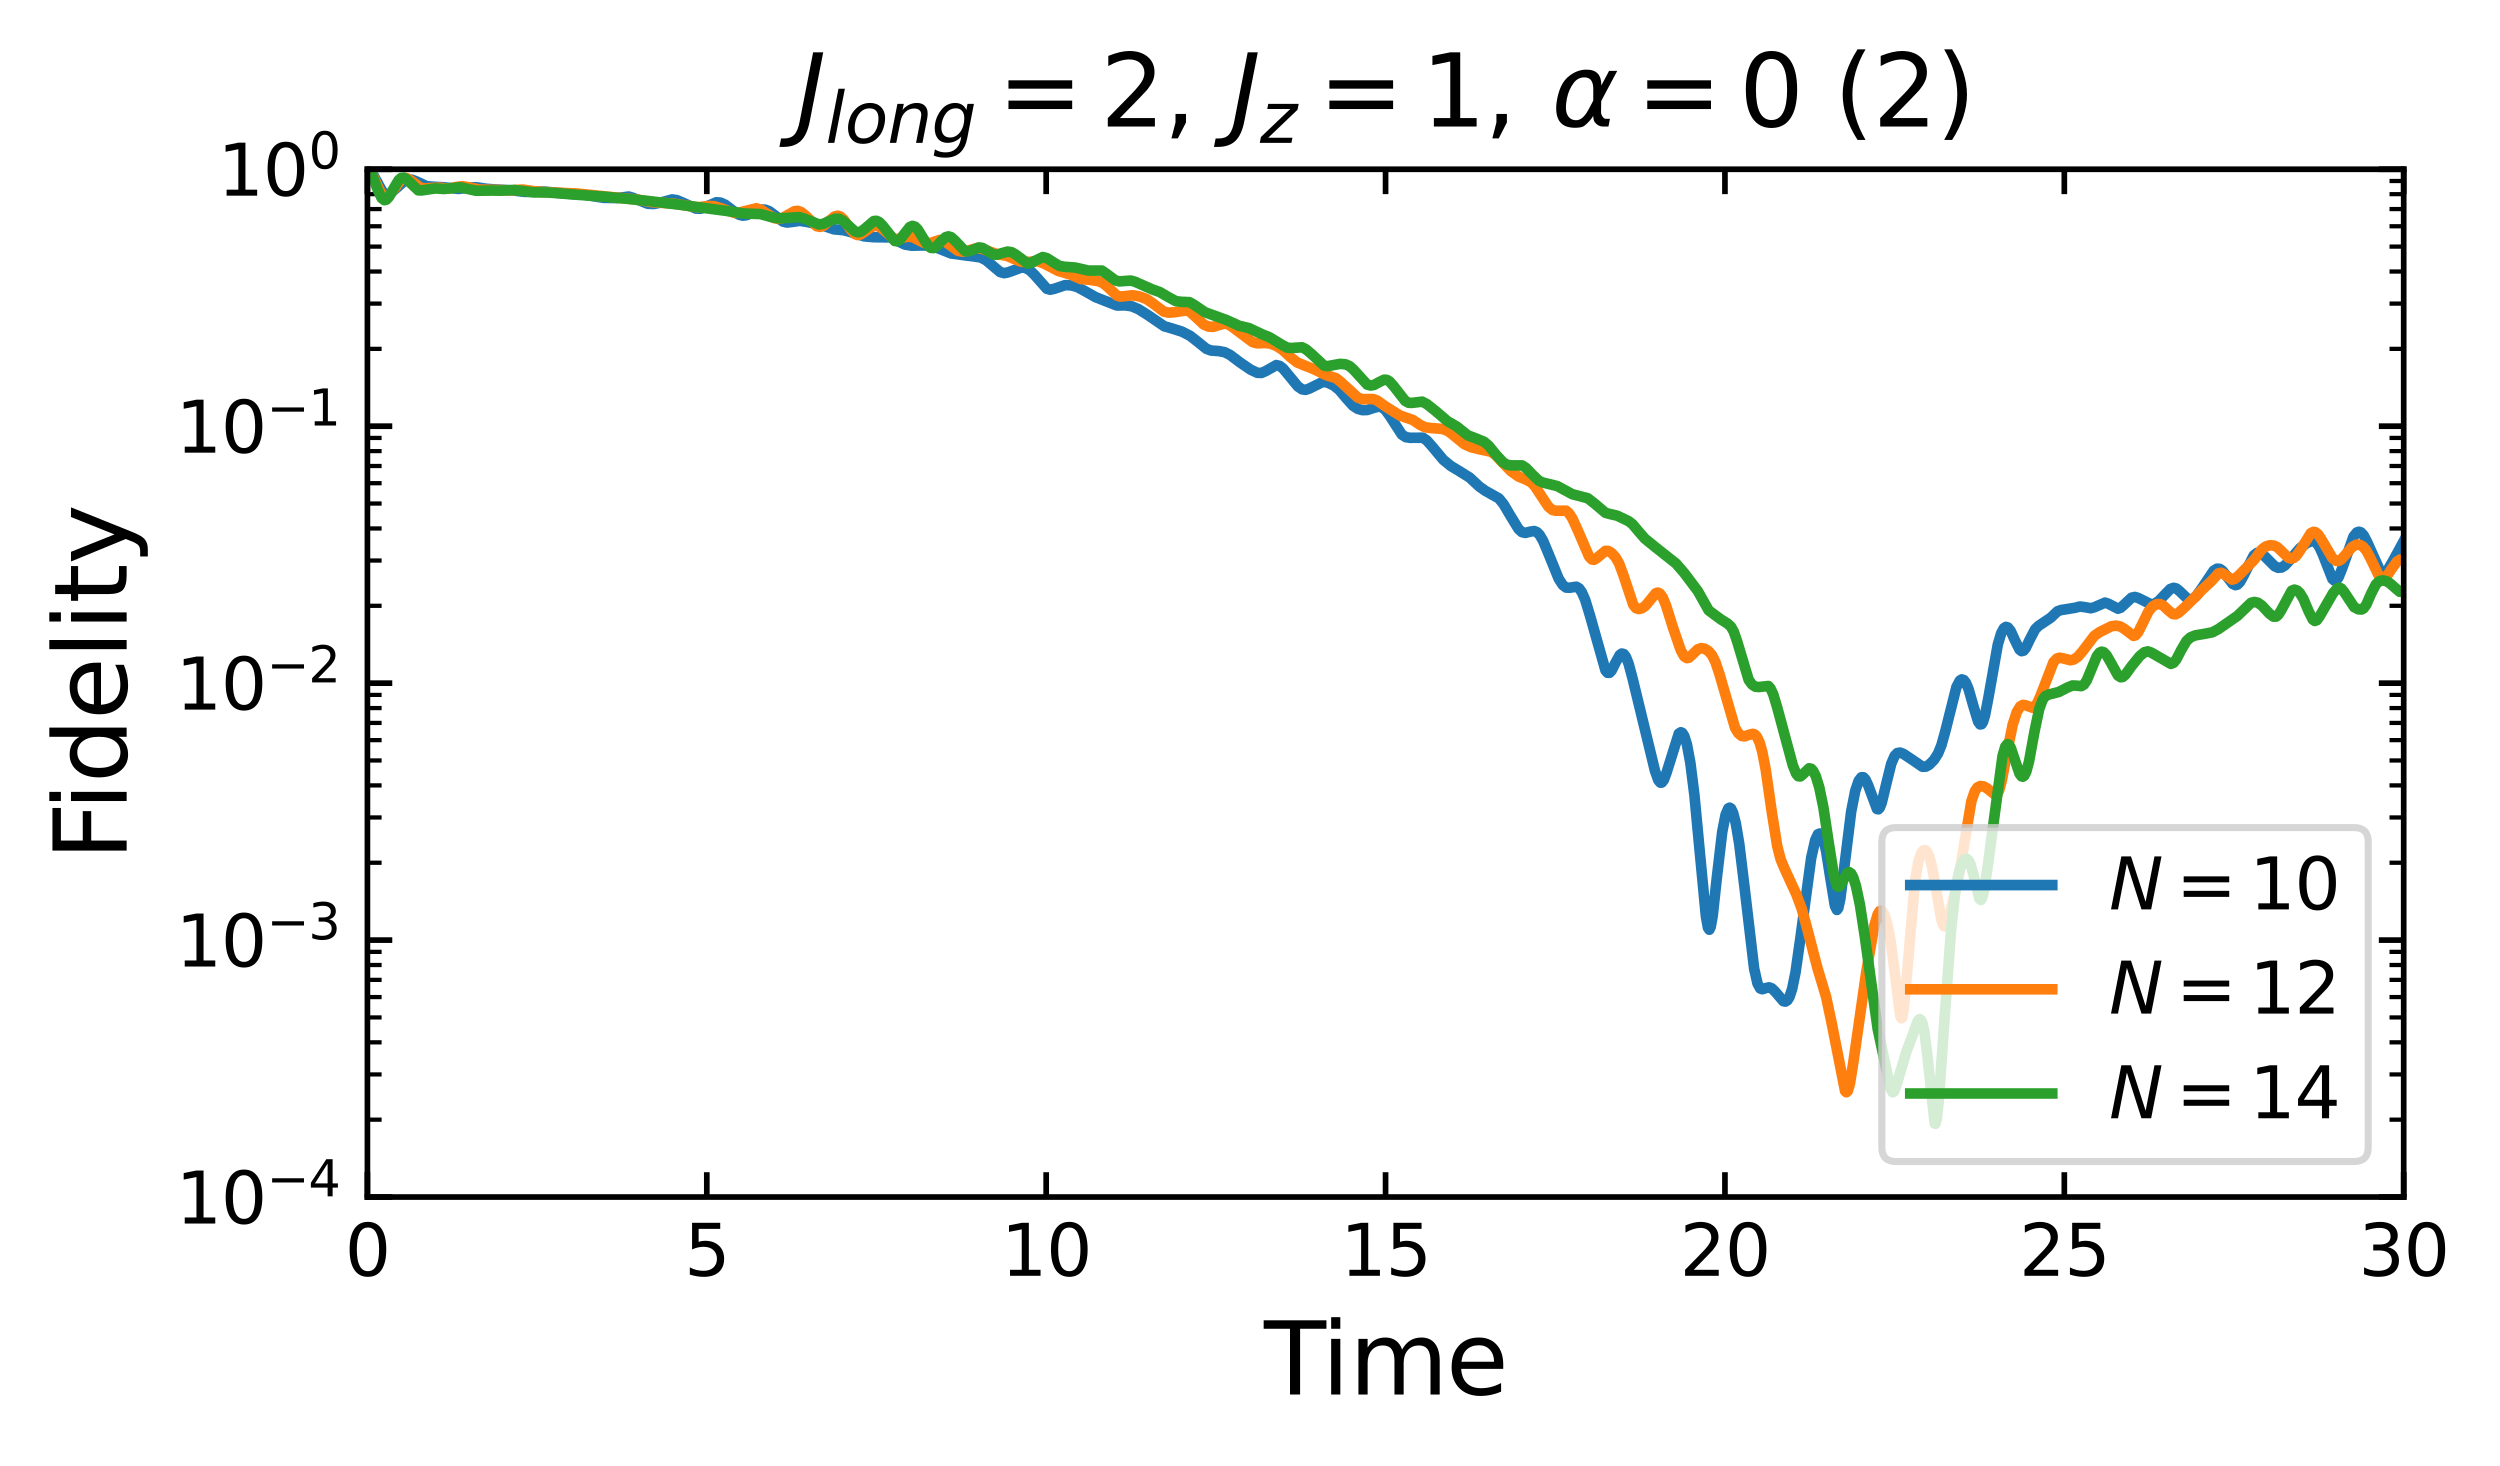 <?xml version="1.0" encoding="utf-8" standalone="no"?>
<!DOCTYPE svg PUBLIC "-//W3C//DTD SVG 1.1//EN"
  "http://www.w3.org/Graphics/SVG/1.1/DTD/svg11.dtd">
<svg xmlns:xlink="http://www.w3.org/1999/xlink" width="352.115pt" height="206.524pt" viewBox="0 0 352.115 206.524" xmlns="http://www.w3.org/2000/svg" version="1.1">
 <defs>
  <style type="text/css">*{stroke-linejoin: round; stroke-linecap: butt}</style>
 </defs>
 <g id="figure_1">
  <g id="patch_1">
   <path d="M 0 206.524 
L 352.115 206.524 
L 352.115 0 
L 0 0 
z
" style="fill: #ffffff"/>
  </g>
  <g id="axes_1">
   <g id="patch_2">
    <path d="M 51.749 168.596 
L 338.552 168.596 
L 338.552 23.84 
L 51.749 23.84 
z
" style="fill: #ffffff"/>
   </g>
   <g id="matplotlib.axis_1">
    <g id="xtick_1">
     <g id="line2d_1">
      <defs>
       <path id="mf1d3b7936b" d="M 0 0 
L 0 -3.5 
" style="stroke: #000000; stroke-width: 0.8"/>
      </defs>
      <g>
       <use xlink:href="#mf1d3b7936b" x="51.749" y="168.596" style="stroke: #000000; stroke-width: 0.8"/>
      </g>
     </g>
     <g id="line2d_2">
      <defs>
       <path id="ma4f06b3b0a" d="M 0 0 
L 0 3.5 
" style="stroke: #000000; stroke-width: 0.8"/>
      </defs>
      <g>
       <use xlink:href="#ma4f06b3b0a" x="51.749" y="23.84" style="stroke: #000000; stroke-width: 0.8"/>
      </g>
     </g>
     <g id="text_1">
      <!-- 0 -->
      <g transform="translate(48.568 179.694) scale(0.1 -0.1)">
       <defs>
        <path id="DejaVuSans-30" d="M 2034 4250 
Q 1547 4250 1301 3770 
Q 1056 3291 1056 2328 
Q 1056 1369 1301 889 
Q 1547 409 2034 409 
Q 2525 409 2770 889 
Q 3016 1369 3016 2328 
Q 3016 3291 2770 3770 
Q 2525 4250 2034 4250 
z
M 2034 4750 
Q 2819 4750 3233 4129 
Q 3647 3509 3647 2328 
Q 3647 1150 3233 529 
Q 2819 -91 2034 -91 
Q 1250 -91 836 529 
Q 422 1150 422 2328 
Q 422 3509 836 4129 
Q 1250 4750 2034 4750 
z
" transform="scale(0.016)"/>
       </defs>
       <use xlink:href="#DejaVuSans-30"/>
      </g>
     </g>
    </g>
    <g id="xtick_2">
     <g id="line2d_3">
      <g>
       <use xlink:href="#mf1d3b7936b" x="99.55" y="168.596" style="stroke: #000000; stroke-width: 0.8"/>
      </g>
     </g>
     <g id="line2d_4">
      <g>
       <use xlink:href="#ma4f06b3b0a" x="99.55" y="23.84" style="stroke: #000000; stroke-width: 0.8"/>
      </g>
     </g>
     <g id="text_2">
      <!-- 5 -->
      <g transform="translate(96.369 179.694) scale(0.1 -0.1)">
       <defs>
        <path id="DejaVuSans-35" d="M 691 4666 
L 3169 4666 
L 3169 4134 
L 1269 4134 
L 1269 2991 
Q 1406 3038 1543 3061 
Q 1681 3084 1819 3084 
Q 2600 3084 3056 2656 
Q 3513 2228 3513 1497 
Q 3513 744 3044 326 
Q 2575 -91 1722 -91 
Q 1428 -91 1123 -41 
Q 819 9 494 109 
L 494 744 
Q 775 591 1075 516 
Q 1375 441 1709 441 
Q 2250 441 2565 725 
Q 2881 1009 2881 1497 
Q 2881 1984 2565 2268 
Q 2250 2553 1709 2553 
Q 1456 2553 1204 2497 
Q 953 2441 691 2322 
L 691 4666 
z
" transform="scale(0.016)"/>
       </defs>
       <use xlink:href="#DejaVuSans-35"/>
      </g>
     </g>
    </g>
    <g id="xtick_3">
     <g id="line2d_5">
      <g>
       <use xlink:href="#mf1d3b7936b" x="147.35" y="168.596" style="stroke: #000000; stroke-width: 0.8"/>
      </g>
     </g>
     <g id="line2d_6">
      <g>
       <use xlink:href="#ma4f06b3b0a" x="147.35" y="23.84" style="stroke: #000000; stroke-width: 0.8"/>
      </g>
     </g>
     <g id="text_3">
      <!-- 10 -->
      <g transform="translate(140.988 179.694) scale(0.1 -0.1)">
       <defs>
        <path id="DejaVuSans-31" d="M 794 531 
L 1825 531 
L 1825 4091 
L 703 3866 
L 703 4441 
L 1819 4666 
L 2450 4666 
L 2450 531 
L 3481 531 
L 3481 0 
L 794 0 
L 794 531 
z
" transform="scale(0.016)"/>
       </defs>
       <use xlink:href="#DejaVuSans-31"/>
       <use xlink:href="#DejaVuSans-30" transform="translate(63.623 0)"/>
      </g>
     </g>
    </g>
    <g id="xtick_4">
     <g id="line2d_7">
      <g>
       <use xlink:href="#mf1d3b7936b" x="195.151" y="168.596" style="stroke: #000000; stroke-width: 0.8"/>
      </g>
     </g>
     <g id="line2d_8">
      <g>
       <use xlink:href="#ma4f06b3b0a" x="195.151" y="23.84" style="stroke: #000000; stroke-width: 0.8"/>
      </g>
     </g>
     <g id="text_4">
      <!-- 15 -->
      <g transform="translate(188.788 179.694) scale(0.1 -0.1)">
       <use xlink:href="#DejaVuSans-31"/>
       <use xlink:href="#DejaVuSans-35" transform="translate(63.623 0)"/>
      </g>
     </g>
    </g>
    <g id="xtick_5">
     <g id="line2d_9">
      <g>
       <use xlink:href="#mf1d3b7936b" x="242.951" y="168.596" style="stroke: #000000; stroke-width: 0.8"/>
      </g>
     </g>
     <g id="line2d_10">
      <g>
       <use xlink:href="#ma4f06b3b0a" x="242.951" y="23.84" style="stroke: #000000; stroke-width: 0.8"/>
      </g>
     </g>
     <g id="text_5">
      <!-- 20 -->
      <g transform="translate(236.589 179.694) scale(0.1 -0.1)">
       <defs>
        <path id="DejaVuSans-32" d="M 1228 531 
L 3431 531 
L 3431 0 
L 469 0 
L 469 531 
Q 828 903 1448 1529 
Q 2069 2156 2228 2338 
Q 2531 2678 2651 2914 
Q 2772 3150 2772 3378 
Q 2772 3750 2511 3984 
Q 2250 4219 1831 4219 
Q 1534 4219 1204 4116 
Q 875 4013 500 3803 
L 500 4441 
Q 881 4594 1212 4672 
Q 1544 4750 1819 4750 
Q 2544 4750 2975 4387 
Q 3406 4025 3406 3419 
Q 3406 3131 3298 2873 
Q 3191 2616 2906 2266 
Q 2828 2175 2409 1742 
Q 1991 1309 1228 531 
z
" transform="scale(0.016)"/>
       </defs>
       <use xlink:href="#DejaVuSans-32"/>
       <use xlink:href="#DejaVuSans-30" transform="translate(63.623 0)"/>
      </g>
     </g>
    </g>
    <g id="xtick_6">
     <g id="line2d_11">
      <g>
       <use xlink:href="#mf1d3b7936b" x="290.752" y="168.596" style="stroke: #000000; stroke-width: 0.8"/>
      </g>
     </g>
     <g id="line2d_12">
      <g>
       <use xlink:href="#ma4f06b3b0a" x="290.752" y="23.84" style="stroke: #000000; stroke-width: 0.8"/>
      </g>
     </g>
     <g id="text_6">
      <!-- 25 -->
      <g transform="translate(284.389 179.694) scale(0.1 -0.1)">
       <use xlink:href="#DejaVuSans-32"/>
       <use xlink:href="#DejaVuSans-35" transform="translate(63.623 0)"/>
      </g>
     </g>
    </g>
    <g id="xtick_7">
     <g id="line2d_13">
      <g>
       <use xlink:href="#mf1d3b7936b" x="338.552" y="168.596" style="stroke: #000000; stroke-width: 0.8"/>
      </g>
     </g>
     <g id="line2d_14">
      <g>
       <use xlink:href="#ma4f06b3b0a" x="338.552" y="23.84" style="stroke: #000000; stroke-width: 0.8"/>
      </g>
     </g>
     <g id="text_7">
      <!-- 30 -->
      <g transform="translate(332.19 179.694) scale(0.1 -0.1)">
       <defs>
        <path id="DejaVuSans-33" d="M 2597 2516 
Q 3050 2419 3304 2112 
Q 3559 1806 3559 1356 
Q 3559 666 3084 287 
Q 2609 -91 1734 -91 
Q 1441 -91 1130 -33 
Q 819 25 488 141 
L 488 750 
Q 750 597 1062 519 
Q 1375 441 1716 441 
Q 2309 441 2620 675 
Q 2931 909 2931 1356 
Q 2931 1769 2642 2001 
Q 2353 2234 1838 2234 
L 1294 2234 
L 1294 2753 
L 1863 2753 
Q 2328 2753 2575 2939 
Q 2822 3125 2822 3475 
Q 2822 3834 2567 4026 
Q 2313 4219 1838 4219 
Q 1578 4219 1281 4162 
Q 984 4106 628 3988 
L 628 4550 
Q 988 4650 1302 4700 
Q 1616 4750 1894 4750 
Q 2613 4750 3031 4423 
Q 3450 4097 3450 3541 
Q 3450 3153 3228 2886 
Q 3006 2619 2597 2516 
z
" transform="scale(0.016)"/>
       </defs>
       <use xlink:href="#DejaVuSans-33"/>
       <use xlink:href="#DejaVuSans-30" transform="translate(63.623 0)"/>
      </g>
     </g>
    </g>
    <g id="text_8">
     <!-- Time -->
     <g transform="translate(178.024 196.412) scale(0.14 -0.14)">
      <defs>
       <path id="DejaVuSans-54" d="M -19 4666 
L 3928 4666 
L 3928 4134 
L 2272 4134 
L 2272 0 
L 1638 0 
L 1638 4134 
L -19 4134 
L -19 4666 
z
" transform="scale(0.016)"/>
       <path id="DejaVuSans-69" d="M 603 3500 
L 1178 3500 
L 1178 0 
L 603 0 
L 603 3500 
z
M 603 4863 
L 1178 4863 
L 1178 4134 
L 603 4134 
L 603 4863 
z
" transform="scale(0.016)"/>
       <path id="DejaVuSans-6d" d="M 3328 2828 
Q 3544 3216 3844 3400 
Q 4144 3584 4550 3584 
Q 5097 3584 5394 3201 
Q 5691 2819 5691 2113 
L 5691 0 
L 5113 0 
L 5113 2094 
Q 5113 2597 4934 2840 
Q 4756 3084 4391 3084 
Q 3944 3084 3684 2787 
Q 3425 2491 3425 1978 
L 3425 0 
L 2847 0 
L 2847 2094 
Q 2847 2600 2669 2842 
Q 2491 3084 2119 3084 
Q 1678 3084 1418 2786 
Q 1159 2488 1159 1978 
L 1159 0 
L 581 0 
L 581 3500 
L 1159 3500 
L 1159 2956 
Q 1356 3278 1631 3431 
Q 1906 3584 2284 3584 
Q 2666 3584 2933 3390 
Q 3200 3197 3328 2828 
z
" transform="scale(0.016)"/>
       <path id="DejaVuSans-65" d="M 3597 1894 
L 3597 1613 
L 953 1613 
Q 991 1019 1311 708 
Q 1631 397 2203 397 
Q 2534 397 2845 478 
Q 3156 559 3463 722 
L 3463 178 
Q 3153 47 2828 -22 
Q 2503 -91 2169 -91 
Q 1331 -91 842 396 
Q 353 884 353 1716 
Q 353 2575 817 3079 
Q 1281 3584 2069 3584 
Q 2775 3584 3186 3129 
Q 3597 2675 3597 1894 
z
M 3022 2063 
Q 3016 2534 2758 2815 
Q 2500 3097 2075 3097 
Q 1594 3097 1305 2825 
Q 1016 2553 972 2059 
L 3022 2063 
z
" transform="scale(0.016)"/>
      </defs>
      <use xlink:href="#DejaVuSans-54"/>
      <use xlink:href="#DejaVuSans-69" transform="translate(57.959 0)"/>
      <use xlink:href="#DejaVuSans-6d" transform="translate(85.742 0)"/>
      <use xlink:href="#DejaVuSans-65" transform="translate(183.154 0)"/>
     </g>
    </g>
   </g>
   <g id="matplotlib.axis_2">
    <g id="ytick_1">
     <g id="line2d_15">
      <defs>
       <path id="meea57ee652" d="M 0 0 
L 3.5 0 
" style="stroke: #000000; stroke-width: 0.8"/>
      </defs>
      <g>
       <use xlink:href="#meea57ee652" x="51.749" y="168.596" style="stroke: #000000; stroke-width: 0.8"/>
      </g>
     </g>
     <g id="line2d_16">
      <defs>
       <path id="mbb8ac9cedc" d="M 0 0 
L -3.5 0 
" style="stroke: #000000; stroke-width: 0.8"/>
      </defs>
      <g>
       <use xlink:href="#mbb8ac9cedc" x="338.552" y="168.596" style="stroke: #000000; stroke-width: 0.8"/>
      </g>
     </g>
     <g id="text_9">
      <!-- $\mathdefault{10^{-4}}$ -->
      <g transform="translate(24.749 172.395) scale(0.1 -0.1)">
       <defs>
        <path id="DejaVuSans-2212" d="M 678 2272 
L 4684 2272 
L 4684 1741 
L 678 1741 
L 678 2272 
z
" transform="scale(0.016)"/>
        <path id="DejaVuSans-34" d="M 2419 4116 
L 825 1625 
L 2419 1625 
L 2419 4116 
z
M 2253 4666 
L 3047 4666 
L 3047 1625 
L 3713 1625 
L 3713 1100 
L 3047 1100 
L 3047 0 
L 2419 0 
L 2419 1100 
L 313 1100 
L 313 1709 
L 2253 4666 
z
" transform="scale(0.016)"/>
       </defs>
       <use xlink:href="#DejaVuSans-31" transform="translate(0 0.684)"/>
       <use xlink:href="#DejaVuSans-30" transform="translate(63.623 0.684)"/>
       <use xlink:href="#DejaVuSans-2212" transform="translate(128.203 38.966) scale(0.7)"/>
       <use xlink:href="#DejaVuSans-34" transform="translate(186.855 38.966) scale(0.7)"/>
      </g>
     </g>
    </g>
    <g id="ytick_2">
     <g id="line2d_17">
      <g>
       <use xlink:href="#meea57ee652" x="51.749" y="132.407" style="stroke: #000000; stroke-width: 0.8"/>
      </g>
     </g>
     <g id="line2d_18">
      <g>
       <use xlink:href="#mbb8ac9cedc" x="338.552" y="132.407" style="stroke: #000000; stroke-width: 0.8"/>
      </g>
     </g>
     <g id="text_10">
      <!-- $\mathdefault{10^{-3}}$ -->
      <g transform="translate(24.749 136.206) scale(0.1 -0.1)">
       <use xlink:href="#DejaVuSans-31" transform="translate(0 0.766)"/>
       <use xlink:href="#DejaVuSans-30" transform="translate(63.623 0.766)"/>
       <use xlink:href="#DejaVuSans-2212" transform="translate(128.203 39.047) scale(0.7)"/>
       <use xlink:href="#DejaVuSans-33" transform="translate(186.855 39.047) scale(0.7)"/>
      </g>
     </g>
    </g>
    <g id="ytick_3">
     <g id="line2d_19">
      <g>
       <use xlink:href="#meea57ee652" x="51.749" y="96.218" style="stroke: #000000; stroke-width: 0.8"/>
      </g>
     </g>
     <g id="line2d_20">
      <g>
       <use xlink:href="#mbb8ac9cedc" x="338.552" y="96.218" style="stroke: #000000; stroke-width: 0.8"/>
      </g>
     </g>
     <g id="text_11">
      <!-- $\mathdefault{10^{-2}}$ -->
      <g transform="translate(24.749 100.017) scale(0.1 -0.1)">
       <use xlink:href="#DejaVuSans-31" transform="translate(0 0.766)"/>
       <use xlink:href="#DejaVuSans-30" transform="translate(63.623 0.766)"/>
       <use xlink:href="#DejaVuSans-2212" transform="translate(128.203 39.047) scale(0.7)"/>
       <use xlink:href="#DejaVuSans-32" transform="translate(186.855 39.047) scale(0.7)"/>
      </g>
     </g>
    </g>
    <g id="ytick_4">
     <g id="line2d_21">
      <g>
       <use xlink:href="#meea57ee652" x="51.749" y="60.029" style="stroke: #000000; stroke-width: 0.8"/>
      </g>
     </g>
     <g id="line2d_22">
      <g>
       <use xlink:href="#mbb8ac9cedc" x="338.552" y="60.029" style="stroke: #000000; stroke-width: 0.8"/>
      </g>
     </g>
     <g id="text_12">
      <!-- $\mathdefault{10^{-1}}$ -->
      <g transform="translate(24.749 63.828) scale(0.1 -0.1)">
       <use xlink:href="#DejaVuSans-31" transform="translate(0 0.684)"/>
       <use xlink:href="#DejaVuSans-30" transform="translate(63.623 0.684)"/>
       <use xlink:href="#DejaVuSans-2212" transform="translate(128.203 38.966) scale(0.7)"/>
       <use xlink:href="#DejaVuSans-31" transform="translate(186.855 38.966) scale(0.7)"/>
      </g>
     </g>
    </g>
    <g id="ytick_5">
     <g id="line2d_23">
      <g>
       <use xlink:href="#meea57ee652" x="51.749" y="23.84" style="stroke: #000000; stroke-width: 0.8"/>
      </g>
     </g>
     <g id="line2d_24">
      <g>
       <use xlink:href="#mbb8ac9cedc" x="338.552" y="23.84" style="stroke: #000000; stroke-width: 0.8"/>
      </g>
     </g>
     <g id="text_13">
      <!-- $\mathdefault{10^{0}}$ -->
      <g transform="translate(30.649 27.639) scale(0.1 -0.1)">
       <use xlink:href="#DejaVuSans-31" transform="translate(0 0.766)"/>
       <use xlink:href="#DejaVuSans-30" transform="translate(63.623 0.766)"/>
       <use xlink:href="#DejaVuSans-30" transform="translate(128.203 39.047) scale(0.7)"/>
      </g>
     </g>
    </g>
    <g id="ytick_6">
     <g id="line2d_25">
      <defs>
       <path id="m375707b482" d="M 0 0 
L 2 0 
" style="stroke: #000000; stroke-width: 0.6"/>
      </defs>
      <g>
       <use xlink:href="#m375707b482" x="51.749" y="157.702" style="stroke: #000000; stroke-width: 0.6"/>
      </g>
     </g>
     <g id="line2d_26">
      <defs>
       <path id="m7e97341847" d="M 0 0 
L -2 0 
" style="stroke: #000000; stroke-width: 0.6"/>
      </defs>
      <g>
       <use xlink:href="#m7e97341847" x="338.552" y="157.702" style="stroke: #000000; stroke-width: 0.6"/>
      </g>
     </g>
    </g>
    <g id="ytick_7">
     <g id="line2d_27">
      <g>
       <use xlink:href="#m375707b482" x="51.749" y="151.329" style="stroke: #000000; stroke-width: 0.6"/>
      </g>
     </g>
     <g id="line2d_28">
      <g>
       <use xlink:href="#m7e97341847" x="338.552" y="151.329" style="stroke: #000000; stroke-width: 0.6"/>
      </g>
     </g>
    </g>
    <g id="ytick_8">
     <g id="line2d_29">
      <g>
       <use xlink:href="#m375707b482" x="51.749" y="146.808" style="stroke: #000000; stroke-width: 0.6"/>
      </g>
     </g>
     <g id="line2d_30">
      <g>
       <use xlink:href="#m7e97341847" x="338.552" y="146.808" style="stroke: #000000; stroke-width: 0.6"/>
      </g>
     </g>
    </g>
    <g id="ytick_9">
     <g id="line2d_31">
      <g>
       <use xlink:href="#m375707b482" x="51.749" y="143.301" style="stroke: #000000; stroke-width: 0.6"/>
      </g>
     </g>
     <g id="line2d_32">
      <g>
       <use xlink:href="#m7e97341847" x="338.552" y="143.301" style="stroke: #000000; stroke-width: 0.6"/>
      </g>
     </g>
    </g>
    <g id="ytick_10">
     <g id="line2d_33">
      <g>
       <use xlink:href="#m375707b482" x="51.749" y="140.435" style="stroke: #000000; stroke-width: 0.6"/>
      </g>
     </g>
     <g id="line2d_34">
      <g>
       <use xlink:href="#m7e97341847" x="338.552" y="140.435" style="stroke: #000000; stroke-width: 0.6"/>
      </g>
     </g>
    </g>
    <g id="ytick_11">
     <g id="line2d_35">
      <g>
       <use xlink:href="#m375707b482" x="51.749" y="138.013" style="stroke: #000000; stroke-width: 0.6"/>
      </g>
     </g>
     <g id="line2d_36">
      <g>
       <use xlink:href="#m7e97341847" x="338.552" y="138.013" style="stroke: #000000; stroke-width: 0.6"/>
      </g>
     </g>
    </g>
    <g id="ytick_12">
     <g id="line2d_37">
      <g>
       <use xlink:href="#m375707b482" x="51.749" y="135.914" style="stroke: #000000; stroke-width: 0.6"/>
      </g>
     </g>
     <g id="line2d_38">
      <g>
       <use xlink:href="#m7e97341847" x="338.552" y="135.914" style="stroke: #000000; stroke-width: 0.6"/>
      </g>
     </g>
    </g>
    <g id="ytick_13">
     <g id="line2d_39">
      <g>
       <use xlink:href="#m375707b482" x="51.749" y="134.063" style="stroke: #000000; stroke-width: 0.6"/>
      </g>
     </g>
     <g id="line2d_40">
      <g>
       <use xlink:href="#m7e97341847" x="338.552" y="134.063" style="stroke: #000000; stroke-width: 0.6"/>
      </g>
     </g>
    </g>
    <g id="ytick_14">
     <g id="line2d_41">
      <g>
       <use xlink:href="#m375707b482" x="51.749" y="121.513" style="stroke: #000000; stroke-width: 0.6"/>
      </g>
     </g>
     <g id="line2d_42">
      <g>
       <use xlink:href="#m7e97341847" x="338.552" y="121.513" style="stroke: #000000; stroke-width: 0.6"/>
      </g>
     </g>
    </g>
    <g id="ytick_15">
     <g id="line2d_43">
      <g>
       <use xlink:href="#m375707b482" x="51.749" y="115.14" style="stroke: #000000; stroke-width: 0.6"/>
      </g>
     </g>
     <g id="line2d_44">
      <g>
       <use xlink:href="#m7e97341847" x="338.552" y="115.14" style="stroke: #000000; stroke-width: 0.6"/>
      </g>
     </g>
    </g>
    <g id="ytick_16">
     <g id="line2d_45">
      <g>
       <use xlink:href="#m375707b482" x="51.749" y="110.619" style="stroke: #000000; stroke-width: 0.6"/>
      </g>
     </g>
     <g id="line2d_46">
      <g>
       <use xlink:href="#m7e97341847" x="338.552" y="110.619" style="stroke: #000000; stroke-width: 0.6"/>
      </g>
     </g>
    </g>
    <g id="ytick_17">
     <g id="line2d_47">
      <g>
       <use xlink:href="#m375707b482" x="51.749" y="107.112" style="stroke: #000000; stroke-width: 0.6"/>
      </g>
     </g>
     <g id="line2d_48">
      <g>
       <use xlink:href="#m7e97341847" x="338.552" y="107.112" style="stroke: #000000; stroke-width: 0.6"/>
      </g>
     </g>
    </g>
    <g id="ytick_18">
     <g id="line2d_49">
      <g>
       <use xlink:href="#m375707b482" x="51.749" y="104.246" style="stroke: #000000; stroke-width: 0.6"/>
      </g>
     </g>
     <g id="line2d_50">
      <g>
       <use xlink:href="#m7e97341847" x="338.552" y="104.246" style="stroke: #000000; stroke-width: 0.6"/>
      </g>
     </g>
    </g>
    <g id="ytick_19">
     <g id="line2d_51">
      <g>
       <use xlink:href="#m375707b482" x="51.749" y="101.824" style="stroke: #000000; stroke-width: 0.6"/>
      </g>
     </g>
     <g id="line2d_52">
      <g>
       <use xlink:href="#m7e97341847" x="338.552" y="101.824" style="stroke: #000000; stroke-width: 0.6"/>
      </g>
     </g>
    </g>
    <g id="ytick_20">
     <g id="line2d_53">
      <g>
       <use xlink:href="#m375707b482" x="51.749" y="99.725" style="stroke: #000000; stroke-width: 0.6"/>
      </g>
     </g>
     <g id="line2d_54">
      <g>
       <use xlink:href="#m7e97341847" x="338.552" y="99.725" style="stroke: #000000; stroke-width: 0.6"/>
      </g>
     </g>
    </g>
    <g id="ytick_21">
     <g id="line2d_55">
      <g>
       <use xlink:href="#m375707b482" x="51.749" y="97.874" style="stroke: #000000; stroke-width: 0.6"/>
      </g>
     </g>
     <g id="line2d_56">
      <g>
       <use xlink:href="#m7e97341847" x="338.552" y="97.874" style="stroke: #000000; stroke-width: 0.6"/>
      </g>
     </g>
    </g>
    <g id="ytick_22">
     <g id="line2d_57">
      <g>
       <use xlink:href="#m375707b482" x="51.749" y="85.324" style="stroke: #000000; stroke-width: 0.6"/>
      </g>
     </g>
     <g id="line2d_58">
      <g>
       <use xlink:href="#m7e97341847" x="338.552" y="85.324" style="stroke: #000000; stroke-width: 0.6"/>
      </g>
     </g>
    </g>
    <g id="ytick_23">
     <g id="line2d_59">
      <g>
       <use xlink:href="#m375707b482" x="51.749" y="78.951" style="stroke: #000000; stroke-width: 0.6"/>
      </g>
     </g>
     <g id="line2d_60">
      <g>
       <use xlink:href="#m7e97341847" x="338.552" y="78.951" style="stroke: #000000; stroke-width: 0.6"/>
      </g>
     </g>
    </g>
    <g id="ytick_24">
     <g id="line2d_61">
      <g>
       <use xlink:href="#m375707b482" x="51.749" y="74.43" style="stroke: #000000; stroke-width: 0.6"/>
      </g>
     </g>
     <g id="line2d_62">
      <g>
       <use xlink:href="#m7e97341847" x="338.552" y="74.43" style="stroke: #000000; stroke-width: 0.6"/>
      </g>
     </g>
    </g>
    <g id="ytick_25">
     <g id="line2d_63">
      <g>
       <use xlink:href="#m375707b482" x="51.749" y="70.923" style="stroke: #000000; stroke-width: 0.6"/>
      </g>
     </g>
     <g id="line2d_64">
      <g>
       <use xlink:href="#m7e97341847" x="338.552" y="70.923" style="stroke: #000000; stroke-width: 0.6"/>
      </g>
     </g>
    </g>
    <g id="ytick_26">
     <g id="line2d_65">
      <g>
       <use xlink:href="#m375707b482" x="51.749" y="68.057" style="stroke: #000000; stroke-width: 0.6"/>
      </g>
     </g>
     <g id="line2d_66">
      <g>
       <use xlink:href="#m7e97341847" x="338.552" y="68.057" style="stroke: #000000; stroke-width: 0.6"/>
      </g>
     </g>
    </g>
    <g id="ytick_27">
     <g id="line2d_67">
      <g>
       <use xlink:href="#m375707b482" x="51.749" y="65.635" style="stroke: #000000; stroke-width: 0.6"/>
      </g>
     </g>
     <g id="line2d_68">
      <g>
       <use xlink:href="#m7e97341847" x="338.552" y="65.635" style="stroke: #000000; stroke-width: 0.6"/>
      </g>
     </g>
    </g>
    <g id="ytick_28">
     <g id="line2d_69">
      <g>
       <use xlink:href="#m375707b482" x="51.749" y="63.536" style="stroke: #000000; stroke-width: 0.6"/>
      </g>
     </g>
     <g id="line2d_70">
      <g>
       <use xlink:href="#m7e97341847" x="338.552" y="63.536" style="stroke: #000000; stroke-width: 0.6"/>
      </g>
     </g>
    </g>
    <g id="ytick_29">
     <g id="line2d_71">
      <g>
       <use xlink:href="#m375707b482" x="51.749" y="61.685" style="stroke: #000000; stroke-width: 0.6"/>
      </g>
     </g>
     <g id="line2d_72">
      <g>
       <use xlink:href="#m7e97341847" x="338.552" y="61.685" style="stroke: #000000; stroke-width: 0.6"/>
      </g>
     </g>
    </g>
    <g id="ytick_30">
     <g id="line2d_73">
      <g>
       <use xlink:href="#m375707b482" x="51.749" y="49.135" style="stroke: #000000; stroke-width: 0.6"/>
      </g>
     </g>
     <g id="line2d_74">
      <g>
       <use xlink:href="#m7e97341847" x="338.552" y="49.135" style="stroke: #000000; stroke-width: 0.6"/>
      </g>
     </g>
    </g>
    <g id="ytick_31">
     <g id="line2d_75">
      <g>
       <use xlink:href="#m375707b482" x="51.749" y="42.762" style="stroke: #000000; stroke-width: 0.6"/>
      </g>
     </g>
     <g id="line2d_76">
      <g>
       <use xlink:href="#m7e97341847" x="338.552" y="42.762" style="stroke: #000000; stroke-width: 0.6"/>
      </g>
     </g>
    </g>
    <g id="ytick_32">
     <g id="line2d_77">
      <g>
       <use xlink:href="#m375707b482" x="51.749" y="38.241" style="stroke: #000000; stroke-width: 0.6"/>
      </g>
     </g>
     <g id="line2d_78">
      <g>
       <use xlink:href="#m7e97341847" x="338.552" y="38.241" style="stroke: #000000; stroke-width: 0.6"/>
      </g>
     </g>
    </g>
    <g id="ytick_33">
     <g id="line2d_79">
      <g>
       <use xlink:href="#m375707b482" x="51.749" y="34.734" style="stroke: #000000; stroke-width: 0.6"/>
      </g>
     </g>
     <g id="line2d_80">
      <g>
       <use xlink:href="#m7e97341847" x="338.552" y="34.734" style="stroke: #000000; stroke-width: 0.6"/>
      </g>
     </g>
    </g>
    <g id="ytick_34">
     <g id="line2d_81">
      <g>
       <use xlink:href="#m375707b482" x="51.749" y="31.868" style="stroke: #000000; stroke-width: 0.6"/>
      </g>
     </g>
     <g id="line2d_82">
      <g>
       <use xlink:href="#m7e97341847" x="338.552" y="31.868" style="stroke: #000000; stroke-width: 0.6"/>
      </g>
     </g>
    </g>
    <g id="ytick_35">
     <g id="line2d_83">
      <g>
       <use xlink:href="#m375707b482" x="51.749" y="29.446" style="stroke: #000000; stroke-width: 0.6"/>
      </g>
     </g>
     <g id="line2d_84">
      <g>
       <use xlink:href="#m7e97341847" x="338.552" y="29.446" style="stroke: #000000; stroke-width: 0.6"/>
      </g>
     </g>
    </g>
    <g id="ytick_36">
     <g id="line2d_85">
      <g>
       <use xlink:href="#m375707b482" x="51.749" y="27.347" style="stroke: #000000; stroke-width: 0.6"/>
      </g>
     </g>
     <g id="line2d_86">
      <g>
       <use xlink:href="#m7e97341847" x="338.552" y="27.347" style="stroke: #000000; stroke-width: 0.6"/>
      </g>
     </g>
    </g>
    <g id="ytick_37">
     <g id="line2d_87">
      <g>
       <use xlink:href="#m375707b482" x="51.749" y="25.496" style="stroke: #000000; stroke-width: 0.6"/>
      </g>
     </g>
     <g id="line2d_88">
      <g>
       <use xlink:href="#m7e97341847" x="338.552" y="25.496" style="stroke: #000000; stroke-width: 0.6"/>
      </g>
     </g>
    </g>
    <g id="text_14">
     <!-- Fidelity -->
     <g transform="translate(17.838 121.209) rotate(-90) scale(0.14 -0.14)">
      <defs>
       <path id="DejaVuSans-46" d="M 628 4666 
L 3309 4666 
L 3309 4134 
L 1259 4134 
L 1259 2759 
L 3109 2759 
L 3109 2228 
L 1259 2228 
L 1259 0 
L 628 0 
L 628 4666 
z
" transform="scale(0.016)"/>
       <path id="DejaVuSans-64" d="M 2906 2969 
L 2906 4863 
L 3481 4863 
L 3481 0 
L 2906 0 
L 2906 525 
Q 2725 213 2448 61 
Q 2172 -91 1784 -91 
Q 1150 -91 751 415 
Q 353 922 353 1747 
Q 353 2572 751 3078 
Q 1150 3584 1784 3584 
Q 2172 3584 2448 3432 
Q 2725 3281 2906 2969 
z
M 947 1747 
Q 947 1113 1208 752 
Q 1469 391 1925 391 
Q 2381 391 2643 752 
Q 2906 1113 2906 1747 
Q 2906 2381 2643 2742 
Q 2381 3103 1925 3103 
Q 1469 3103 1208 2742 
Q 947 2381 947 1747 
z
" transform="scale(0.016)"/>
       <path id="DejaVuSans-6c" d="M 603 4863 
L 1178 4863 
L 1178 0 
L 603 0 
L 603 4863 
z
" transform="scale(0.016)"/>
       <path id="DejaVuSans-74" d="M 1172 4494 
L 1172 3500 
L 2356 3500 
L 2356 3053 
L 1172 3053 
L 1172 1153 
Q 1172 725 1289 603 
Q 1406 481 1766 481 
L 2356 481 
L 2356 0 
L 1766 0 
Q 1100 0 847 248 
Q 594 497 594 1153 
L 594 3053 
L 172 3053 
L 172 3500 
L 594 3500 
L 594 4494 
L 1172 4494 
z
" transform="scale(0.016)"/>
       <path id="DejaVuSans-79" d="M 2059 -325 
Q 1816 -950 1584 -1140 
Q 1353 -1331 966 -1331 
L 506 -1331 
L 506 -850 
L 844 -850 
Q 1081 -850 1212 -737 
Q 1344 -625 1503 -206 
L 1606 56 
L 191 3500 
L 800 3500 
L 1894 763 
L 2988 3500 
L 3597 3500 
L 2059 -325 
z
" transform="scale(0.016)"/>
      </defs>
      <use xlink:href="#DejaVuSans-46"/>
      <use xlink:href="#DejaVuSans-69" transform="translate(50.27 0)"/>
      <use xlink:href="#DejaVuSans-64" transform="translate(78.053 0)"/>
      <use xlink:href="#DejaVuSans-65" transform="translate(141.529 0)"/>
      <use xlink:href="#DejaVuSans-6c" transform="translate(203.053 0)"/>
      <use xlink:href="#DejaVuSans-69" transform="translate(230.836 0)"/>
      <use xlink:href="#DejaVuSans-74" transform="translate(258.619 0)"/>
      <use xlink:href="#DejaVuSans-79" transform="translate(297.828 0)"/>
     </g>
    </g>
   </g>
   <g id="line2d_89">
    <path d="M 51.749 23.84 
L 52.036 23.938 
L 52.419 24.353 
L 52.992 25.402 
L 53.853 26.971 
L 54.235 27.324 
L 54.617 27.396 
L 55 27.232 
L 55.669 26.631 
L 56.816 25.595 
L 57.485 25.306 
L 58.059 25.318 
L 58.728 25.586 
L 60.067 26.213 
L 60.927 26.297 
L 62.552 26.378 
L 64.56 26.61 
L 65.898 26.433 
L 67.046 26.369 
L 68.48 26.585 
L 69.818 26.692 
L 72.017 26.796 
L 73.929 27.029 
L 76.606 26.982 
L 80.908 27.363 
L 82.342 27.434 
L 85.019 27.864 
L 86.931 27.898 
L 88.556 27.685 
L 89.225 27.888 
L 91.233 28.7 
L 92.093 28.733 
L 92.953 28.551 
L 94.674 28.09 
L 95.343 28.193 
L 96.299 28.602 
L 98.02 29.378 
L 98.689 29.395 
L 99.359 29.157 
L 100.888 28.493 
L 101.462 28.531 
L 102.131 28.83 
L 103.087 29.56 
L 104.043 30.223 
L 104.617 30.375 
L 105.19 30.297 
L 106.146 29.866 
L 107.102 29.52 
L 107.772 29.527 
L 108.345 29.746 
L 109.11 30.311 
L 110.257 31.192 
L 110.831 31.345 
L 111.5 31.268 
L 112.647 31.104 
L 113.699 31.264 
L 116.184 31.862 
L 117.427 32.295 
L 118.766 32.417 
L 119.722 32.656 
L 121.729 33.29 
L 123.068 33.409 
L 125.362 33.435 
L 126.223 33.857 
L 127.465 34.447 
L 128.421 34.603 
L 129.855 34.572 
L 131.003 34.587 
L 131.767 34.824 
L 133.966 35.702 
L 136.261 36.009 
L 138.077 36.251 
L 138.842 36.62 
L 139.702 37.334 
L 140.849 38.305 
L 141.423 38.472 
L 141.997 38.359 
L 143.909 37.659 
L 144.482 37.762 
L 145.056 38.078 
L 145.725 38.732 
L 147.446 40.674 
L 147.924 40.8 
L 148.498 40.673 
L 150.027 40.158 
L 150.888 40.193 
L 151.748 40.435 
L 152.704 40.949 
L 154.329 41.865 
L 157.293 43.024 
L 158.536 43.015 
L 159.396 43.141 
L 160.352 43.546 
L 161.691 44.387 
L 163.985 45.957 
L 165.037 46.257 
L 166.471 46.71 
L 167.618 47.299 
L 168.574 48.043 
L 169.912 49.127 
L 170.581 49.374 
L 171.633 49.445 
L 172.493 49.609 
L 173.258 49.996 
L 174.597 51.007 
L 176.126 52.056 
L 177.082 52.505 
L 177.656 52.53 
L 178.229 52.288 
L 179.759 51.425 
L 180.237 51.54 
L 180.715 51.904 
L 181.48 52.823 
L 182.818 54.447 
L 183.392 54.834 
L 183.87 54.91 
L 184.348 54.757 
L 186.356 53.766 
L 187.025 53.898 
L 187.885 54.319 
L 188.65 54.946 
L 189.606 56.084 
L 190.562 57.147 
L 191.231 57.583 
L 191.9 57.77 
L 192.57 57.747 
L 193.43 57.463 
L 194.195 57.265 
L 194.673 57.378 
L 195.151 57.763 
L 195.724 58.558 
L 197.445 61.208 
L 198.019 61.578 
L 198.592 61.66 
L 200.409 61.655 
L 200.983 62.055 
L 201.747 62.929 
L 203.277 64.759 
L 204.329 65.622 
L 205.667 66.433 
L 207.005 67.272 
L 208.344 68.519 
L 209.204 69.132 
L 211.116 70.203 
L 211.785 71.032 
L 212.741 72.651 
L 213.889 74.527 
L 214.367 74.948 
L 214.845 75.059 
L 215.514 74.882 
L 216.087 74.797 
L 216.47 74.951 
L 216.852 75.338 
L 217.33 76.149 
L 218.095 77.977 
L 219.529 81.495 
L 220.103 82.394 
L 220.581 82.753 
L 221.059 82.782 
L 222.015 82.637 
L 222.397 82.862 
L 222.78 83.381 
L 223.258 84.465 
L 223.927 86.643 
L 226.126 94.422 
L 226.412 94.758 
L 226.699 94.759 
L 226.986 94.452 
L 227.56 93.295 
L 228.133 92.258 
L 228.42 92.049 
L 228.707 92.126 
L 228.994 92.504 
L 229.376 93.453 
L 229.95 95.595 
L 233.104 108.591 
L 233.582 109.917 
L 233.869 110.236 
L 234.06 110.215 
L 234.347 109.841 
L 234.73 108.813 
L 236.45 103.326 
L 236.737 103.141 
L 236.928 103.216 
L 237.215 103.649 
L 237.598 104.858 
L 238.076 107.414 
L 238.649 111.969 
L 239.414 120.071 
L 240.275 129.103 
L 240.561 130.666 
L 240.753 130.945 
L 240.944 130.571 
L 241.231 128.944 
L 241.804 123.666 
L 242.569 117.162 
L 243.047 114.74 
L 243.429 113.856 
L 243.621 113.761 
L 243.812 113.888 
L 244.099 114.479 
L 244.481 115.965 
L 244.959 118.813 
L 245.724 125.094 
L 247.062 136.424 
L 247.54 138.533 
L 247.923 139.221 
L 248.209 139.327 
L 248.687 139.171 
L 249.165 139.067 
L 249.548 139.207 
L 250.026 139.671 
L 251.173 141.01 
L 251.46 141.071 
L 251.747 140.899 
L 252.033 140.436 
L 252.416 139.29 
L 252.894 136.945 
L 253.563 132.24 
L 255.093 120.872 
L 255.666 118.334 
L 256.049 117.506 
L 256.335 117.394 
L 256.527 117.574 
L 256.813 118.236 
L 257.196 119.837 
L 257.769 123.478 
L 258.439 127.587 
L 258.726 128.159 
L 258.917 127.898 
L 259.204 126.576 
L 259.682 122.775 
L 260.733 114.292 
L 261.307 111.38 
L 261.785 109.969 
L 262.167 109.481 
L 262.454 109.479 
L 262.741 109.78 
L 263.123 110.602 
L 264.366 113.944 
L 264.557 113.984 
L 264.748 113.786 
L 265.035 113.069 
L 265.609 110.672 
L 266.374 107.57 
L 266.852 106.459 
L 267.234 106.064 
L 267.616 105.999 
L 268.094 106.184 
L 269.337 107.01 
L 270.771 107.995 
L 271.249 107.975 
L 271.727 107.706 
L 272.396 107.028 
L 272.97 106.12 
L 273.448 104.937 
L 274.022 102.867 
L 275.551 96.778 
L 276.029 95.87 
L 276.316 95.689 
L 276.603 95.792 
L 276.89 96.172 
L 277.272 97.076 
L 277.941 99.431 
L 278.611 101.635 
L 278.897 102.033 
L 279.089 102.003 
L 279.28 101.713 
L 279.567 100.806 
L 280.045 98.341 
L 281.383 90.78 
L 281.861 89.18 
L 282.243 88.482 
L 282.53 88.296 
L 282.817 88.385 
L 283.199 88.878 
L 283.773 90.138 
L 284.442 91.488 
L 284.729 91.713 
L 285.016 91.639 
L 285.303 91.287 
L 285.876 90.094 
L 286.641 88.628 
L 287.119 88.153 
L 288.84 87.002 
L 289.796 86.095 
L 290.274 85.926 
L 292.281 85.6 
L 292.951 85.424 
L 293.62 85.512 
L 294.48 85.666 
L 294.958 85.541 
L 296.488 84.877 
L 296.966 85.04 
L 298.304 85.73 
L 298.687 85.6 
L 299.26 85.083 
L 300.216 84.189 
L 300.694 84.077 
L 301.172 84.227 
L 302.989 85.128 
L 303.467 85.031 
L 304.04 84.67 
L 304.805 83.857 
L 305.666 82.971 
L 306.144 82.792 
L 306.526 82.888 
L 307.004 83.273 
L 308.151 84.383 
L 308.534 84.458 
L 308.916 84.314 
L 309.394 83.875 
L 310.159 82.801 
L 311.784 80.384 
L 312.262 80.095 
L 312.644 80.125 
L 313.027 80.389 
L 313.6 81.114 
L 314.461 82.234 
L 314.843 82.414 
L 315.13 82.339 
L 315.512 81.949 
L 315.99 81.084 
L 317.425 78.247 
L 317.903 77.869 
L 318.285 77.849 
L 318.667 78.045 
L 319.337 78.711 
L 320.388 79.761 
L 320.866 79.97 
L 321.344 79.93 
L 321.822 79.637 
L 322.491 78.906 
L 323.925 77.232 
L 324.881 76.498 
L 325.551 76.219 
L 325.933 76.256 
L 326.315 76.523 
L 326.698 77.068 
L 327.176 78.138 
L 328.514 81.55 
L 328.801 81.783 
L 329.088 81.7 
L 329.375 81.312 
L 329.853 80.141 
L 331.478 75.576 
L 331.956 74.992 
L 332.243 74.894 
L 332.529 74.989 
L 332.912 75.403 
L 333.39 76.318 
L 335.302 80.568 
L 335.684 80.714 
L 335.971 80.6 
L 336.353 80.194 
L 337.023 79.038 
L 338.648 76.057 
L 338.648 76.057 
" clip-path="url(#p951145d291)" style="fill: none; stroke: #1f77b4; stroke-width: 1.5; stroke-linecap: square"/>
   </g>
   <g id="line2d_90">
    <path d="M 51.749 23.84 
L 52.036 23.966 
L 52.419 24.494 
L 53.088 26.021 
L 53.757 27.38 
L 54.139 27.734 
L 54.426 27.761 
L 54.809 27.526 
L 55.382 26.806 
L 56.434 25.397 
L 56.912 25.098 
L 57.294 25.094 
L 57.772 25.352 
L 59.302 26.485 
L 59.875 26.527 
L 61.787 26.432 
L 63.221 26.559 
L 64.273 26.329 
L 65.134 26.224 
L 65.994 26.371 
L 67.524 26.687 
L 71.826 26.81 
L 73.642 26.699 
L 75.267 26.943 
L 76.797 27.058 
L 81.29 27.26 
L 88.747 28.018 
L 89.703 28.103 
L 91.806 28.471 
L 94.865 28.682 
L 98.307 29.192 
L 99.741 29.01 
L 100.601 29.048 
L 101.557 29.336 
L 103.47 30.002 
L 104.139 29.928 
L 106.529 29.338 
L 107.198 29.554 
L 108.058 30.121 
L 109.014 30.712 
L 109.588 30.828 
L 110.162 30.715 
L 110.926 30.293 
L 111.882 29.756 
L 112.36 29.702 
L 112.838 29.868 
L 113.412 30.331 
L 115.037 31.862 
L 115.515 31.953 
L 115.993 31.785 
L 116.662 31.225 
L 117.523 30.498 
L 118.001 30.38 
L 118.383 30.512 
L 118.861 30.956 
L 119.817 32.328 
L 120.391 32.946 
L 120.773 33.102 
L 121.156 33.044 
L 121.729 32.678 
L 122.877 31.878 
L 123.355 31.79 
L 123.833 31.917 
L 124.406 32.338 
L 125.84 33.598 
L 126.318 33.681 
L 126.987 33.524 
L 127.943 33.314 
L 128.613 33.43 
L 129.473 33.872 
L 130.333 34.289 
L 130.907 34.301 
L 131.576 34.044 
L 132.341 33.799 
L 132.819 33.874 
L 133.393 34.217 
L 134.922 35.322 
L 135.496 35.442 
L 136.165 35.336 
L 137.695 34.921 
L 138.268 35.041 
L 140.563 35.835 
L 141.805 36.028 
L 142.762 36.444 
L 143.813 36.863 
L 144.482 36.893 
L 146.299 36.812 
L 147.064 37.132 
L 149.071 38.168 
L 150.696 38.638 
L 152.226 39.304 
L 153.373 39.4 
L 154.712 39.596 
L 155.381 39.891 
L 156.05 40.449 
L 157.293 41.615 
L 157.771 41.774 
L 158.44 41.717 
L 159.492 41.586 
L 160.448 41.74 
L 161.499 42.126 
L 162.264 42.651 
L 163.889 43.875 
L 164.559 44.034 
L 165.323 43.988 
L 167.14 43.713 
L 167.618 43.934 
L 168.287 44.533 
L 169.53 45.698 
L 170.199 45.998 
L 170.868 46.033 
L 171.633 45.797 
L 172.493 45.568 
L 172.971 45.668 
L 173.545 46.026 
L 176.413 48.181 
L 177.082 48.364 
L 178.134 48.306 
L 178.899 48.387 
L 179.759 48.711 
L 180.619 49.26 
L 181.767 50.32 
L 182.723 51.058 
L 183.583 51.418 
L 185.017 51.981 
L 186.738 52.822 
L 188.172 53.264 
L 188.841 53.796 
L 191.231 55.99 
L 191.9 56.227 
L 192.665 56.203 
L 193.43 56.208 
L 194.004 56.437 
L 195.151 57.248 
L 197.158 58.518 
L 198.019 58.819 
L 198.975 59.145 
L 200.026 59.85 
L 200.696 60.177 
L 201.461 60.281 
L 203.181 60.414 
L 203.946 60.715 
L 204.711 61.298 
L 206.241 62.557 
L 207.197 62.985 
L 208.439 63.295 
L 209.969 63.618 
L 210.638 64.085 
L 211.594 65.117 
L 212.837 66.38 
L 213.889 67.123 
L 214.845 67.514 
L 215.609 67.899 
L 216.183 68.478 
L 216.948 69.65 
L 218.095 71.381 
L 218.669 71.835 
L 219.147 71.937 
L 220.581 71.931 
L 220.963 72.265 
L 221.441 72.986 
L 222.206 74.653 
L 223.831 78.415 
L 224.214 78.8 
L 224.5 78.843 
L 224.883 78.619 
L 226.126 77.583 
L 226.508 77.608 
L 226.986 77.88 
L 227.56 78.508 
L 228.038 79.356 
L 228.611 80.893 
L 230.045 85.201 
L 230.428 85.653 
L 230.81 85.78 
L 231.288 85.655 
L 231.766 85.309 
L 232.34 84.616 
L 233.2 83.562 
L 233.487 83.464 
L 233.774 83.582 
L 234.156 84.093 
L 234.634 85.222 
L 235.686 88.553 
L 236.737 91.6 
L 237.215 92.45 
L 237.598 92.695 
L 237.884 92.625 
L 238.362 92.191 
L 239.127 91.454 
L 239.605 91.292 
L 240.083 91.367 
L 240.657 91.719 
L 241.135 92.292 
L 241.613 93.245 
L 242.187 94.97 
L 244.385 102.536 
L 244.863 103.302 
L 245.341 103.668 
L 245.724 103.707 
L 246.297 103.506 
L 246.871 103.357 
L 247.158 103.459 
L 247.445 103.76 
L 247.827 104.561 
L 248.209 105.898 
L 248.687 108.361 
L 249.548 114.355 
L 250.313 119.168 
L 250.791 121.018 
L 251.364 122.39 
L 252.989 125.924 
L 253.754 127.956 
L 254.423 130.37 
L 255.953 136.25 
L 257.196 140.39 
L 257.961 143.991 
L 259.873 153.664 
L 260.064 153.838 
L 260.255 153.651 
L 260.542 152.691 
L 261.02 149.718 
L 262.836 137.034 
L 263.984 130.399 
L 264.462 128.783 
L 264.748 128.332 
L 264.94 128.257 
L 265.131 128.36 
L 265.418 128.838 
L 265.8 130.051 
L 266.278 132.489 
L 266.852 136.817 
L 267.616 142.963 
L 267.808 143.427 
L 267.903 143.331 
L 268.094 142.444 
L 268.381 139.631 
L 269.72 124.069 
L 270.198 121.35 
L 270.58 120.184 
L 270.867 119.783 
L 271.154 119.733 
L 271.44 120.017 
L 271.727 120.642 
L 272.11 122.033 
L 272.683 125.216 
L 273.448 129.636 
L 273.735 130.395 
L 273.926 130.477 
L 274.117 130.249 
L 274.5 129.153 
L 275.647 124.62 
L 276.22 121.493 
L 277.654 112.872 
L 278.132 111.462 
L 278.515 110.915 
L 278.897 110.717 
L 279.375 110.758 
L 279.853 111.025 
L 281.096 112.01 
L 281.287 111.869 
L 281.574 111.311 
L 281.957 109.903 
L 282.721 105.777 
L 283.486 102.046 
L 284.06 100.269 
L 284.538 99.498 
L 284.92 99.286 
L 285.303 99.34 
L 286.259 99.676 
L 286.545 99.54 
L 286.928 99.052 
L 287.406 97.982 
L 289.222 93.266 
L 289.7 92.76 
L 290.083 92.638 
L 290.561 92.724 
L 291.612 92.996 
L 292.09 92.885 
L 292.664 92.496 
L 293.333 91.715 
L 294.958 89.57 
L 295.723 89.031 
L 297.348 88.217 
L 298.018 88.116 
L 298.591 88.22 
L 299.165 88.551 
L 300.503 89.566 
L 300.79 89.468 
L 301.172 89.021 
L 301.746 87.859 
L 302.606 86.114 
L 303.18 85.419 
L 303.754 85.097 
L 304.232 85.082 
L 304.71 85.311 
L 305.379 85.953 
L 306.048 86.49 
L 306.43 86.522 
L 306.813 86.334 
L 307.769 85.479 
L 309.203 84.065 
L 310.254 82.974 
L 311.402 81.914 
L 312.453 80.764 
L 312.836 80.675 
L 313.218 80.84 
L 314.365 81.636 
L 314.748 81.535 
L 315.321 81.058 
L 317.52 78.816 
L 318.572 77.381 
L 319.145 76.96 
L 319.719 76.793 
L 320.293 76.844 
L 320.771 77.085 
L 321.44 77.72 
L 322.3 78.55 
L 322.683 78.679 
L 323.065 78.583 
L 323.447 78.263 
L 324.021 77.437 
L 325.455 75.11 
L 325.837 74.913 
L 326.124 74.962 
L 326.507 75.279 
L 327.08 76.162 
L 328.514 78.605 
L 328.992 78.982 
L 329.375 79.012 
L 329.757 78.798 
L 330.331 78.152 
L 331.287 77.038 
L 331.86 76.725 
L 332.338 76.725 
L 332.816 76.986 
L 333.294 77.549 
L 333.868 78.63 
L 335.111 81.217 
L 335.493 81.515 
L 335.78 81.492 
L 336.162 81.171 
L 336.832 80.162 
L 337.596 79.096 
L 338.074 78.801 
L 338.457 78.847 
L 338.648 78.968 
L 338.648 78.968 
" clip-path="url(#p951145d291)" style="fill: none; stroke: #ff7f0e; stroke-width: 1.5; stroke-linecap: square"/>
   </g>
   <g id="line2d_91">
    <path d="M 51.749 23.84 
L 52.036 23.994 
L 52.419 24.635 
L 53.183 26.696 
L 53.757 27.902 
L 54.139 28.19 
L 54.426 28.116 
L 54.809 27.703 
L 55.478 26.495 
L 56.147 25.375 
L 56.529 25.048 
L 56.912 25.025 
L 57.294 25.28 
L 58.919 26.811 
L 59.397 26.819 
L 61.309 26.538 
L 62.552 26.619 
L 64.847 26.377 
L 67.046 26.868 
L 69.244 26.837 
L 70.487 26.853 
L 72.495 26.758 
L 75.172 27.098 
L 77.179 27.112 
L 81.386 27.438 
L 82.82 27.538 
L 85.019 27.694 
L 88.269 27.993 
L 91.233 28.3 
L 95.535 28.814 
L 102.8 29.77 
L 104.712 30.069 
L 107.102 30.151 
L 108.632 30.574 
L 109.588 30.758 
L 110.64 30.709 
L 112.552 30.576 
L 113.316 30.809 
L 115.324 31.603 
L 115.898 31.545 
L 116.662 31.208 
L 117.618 30.807 
L 118.192 30.828 
L 118.766 31.109 
L 119.53 31.804 
L 120.391 32.57 
L 120.869 32.718 
L 121.251 32.625 
L 121.729 32.28 
L 123.068 31.137 
L 123.45 31.102 
L 123.833 31.276 
L 124.311 31.764 
L 126.031 33.946 
L 126.414 33.965 
L 126.796 33.705 
L 127.37 32.948 
L 128.135 31.982 
L 128.517 31.813 
L 128.899 31.937 
L 129.282 32.334 
L 129.951 33.433 
L 130.716 34.611 
L 131.098 34.91 
L 131.481 34.942 
L 131.863 34.725 
L 132.628 33.899 
L 133.201 33.398 
L 133.584 33.294 
L 133.966 33.411 
L 134.444 33.826 
L 135.878 35.326 
L 136.356 35.416 
L 136.93 35.226 
L 137.886 34.849 
L 138.364 34.915 
L 138.937 35.25 
L 139.893 35.842 
L 140.371 35.88 
L 141.041 35.674 
L 141.901 35.436 
L 142.475 35.515 
L 143.048 35.845 
L 144.769 37.125 
L 145.247 36.995 
L 146.872 36.203 
L 147.446 36.356 
L 148.211 36.846 
L 149.167 37.43 
L 149.836 37.561 
L 151.461 37.687 
L 153.278 38.109 
L 155.19 38.107 
L 155.859 38.569 
L 157.102 39.496 
L 157.675 39.635 
L 158.44 39.572 
L 159.3 39.517 
L 159.874 39.69 
L 162.264 40.75 
L 163.316 41.119 
L 164.559 41.843 
L 165.61 42.409 
L 166.279 42.502 
L 167.522 42.558 
L 168.096 42.878 
L 169.721 43.978 
L 172.78 45.089 
L 174.501 45.876 
L 175.935 46.222 
L 177.751 47.079 
L 178.803 47.502 
L 180.428 48.495 
L 181.289 48.959 
L 181.862 49.016 
L 183.392 48.916 
L 183.966 49.215 
L 184.826 49.952 
L 186.451 51.469 
L 186.929 51.577 
L 187.598 51.46 
L 188.746 51.249 
L 189.51 51.312 
L 190.084 51.563 
L 190.658 52.08 
L 192.57 54.174 
L 193.048 54.3 
L 193.526 54.219 
L 194.195 53.848 
L 194.96 53.477 
L 195.342 53.508 
L 195.724 53.739 
L 196.298 54.394 
L 197.923 56.469 
L 198.401 56.727 
L 198.879 56.745 
L 200.313 56.571 
L 200.983 56.924 
L 202.225 57.917 
L 203.851 59.309 
L 205.189 60.085 
L 206.719 61.311 
L 207.77 61.711 
L 209.013 62.212 
L 209.682 62.779 
L 210.734 64.077 
L 211.69 65.106 
L 212.263 65.457 
L 212.837 65.549 
L 214.367 65.546 
L 214.94 65.916 
L 215.801 66.81 
L 216.757 67.725 
L 217.33 67.973 
L 219.338 68.461 
L 221.441 69.603 
L 223.64 70.18 
L 224.596 70.929 
L 226.126 72.228 
L 226.795 72.41 
L 227.751 72.624 
L 229.376 73.399 
L 229.95 73.844 
L 230.714 74.764 
L 231.67 75.863 
L 233.104 77.032 
L 236.068 79.375 
L 237.215 80.704 
L 239.127 83.241 
L 240.657 85.961 
L 241.326 86.462 
L 242.378 87.242 
L 243.334 87.835 
L 243.812 88.279 
L 244.194 88.965 
L 244.672 90.348 
L 246.297 95.766 
L 246.775 96.423 
L 247.253 96.723 
L 247.731 96.766 
L 249.07 96.622 
L 249.357 96.946 
L 249.739 97.747 
L 250.313 99.642 
L 252.511 107.798 
L 252.989 108.978 
L 253.276 109.325 
L 253.563 109.362 
L 253.85 109.146 
L 254.806 108.212 
L 255.093 108.272 
L 255.379 108.573 
L 255.762 109.352 
L 256.24 110.919 
L 256.813 113.688 
L 257.578 118.757 
L 258.343 123.596 
L 258.726 124.757 
L 258.917 124.911 
L 259.108 124.82 
L 259.395 124.368 
L 260.16 122.969 
L 260.446 122.839 
L 260.733 123.039 
L 261.02 123.574 
L 261.402 124.778 
L 261.976 127.495 
L 262.645 131.869 
L 264.462 144.914 
L 265.8 151.113 
L 266.278 153.314 
L 266.565 153.84 
L 266.756 153.745 
L 267.043 153.032 
L 268.572 147.934 
L 269.337 145.94 
L 270.102 143.796 
L 270.389 143.531 
L 270.58 143.673 
L 270.771 144.124 
L 271.058 145.452 
L 271.44 148.485 
L 272.492 158.239 
L 272.588 158.285 
L 272.779 157.618 
L 273.066 155.016 
L 273.735 145.543 
L 274.786 131.139 
L 275.36 125.871 
L 275.838 123.138 
L 276.316 121.612 
L 276.698 121.043 
L 276.985 120.954 
L 277.272 121.185 
L 277.559 121.777 
L 277.941 123.137 
L 278.802 126.612 
L 278.993 126.758 
L 279.184 126.483 
L 279.471 125.326 
L 279.949 122.104 
L 282.052 106.458 
L 282.435 105.16 
L 282.721 104.808 
L 282.913 104.858 
L 283.199 105.304 
L 283.677 106.707 
L 284.442 108.965 
L 284.729 109.347 
L 284.92 109.391 
L 285.111 109.249 
L 285.398 108.671 
L 285.781 107.242 
L 286.545 103.056 
L 287.215 99.865 
L 287.693 98.553 
L 288.075 98.047 
L 288.553 97.825 
L 289.987 97.46 
L 291.134 96.865 
L 291.899 96.547 
L 292.473 96.573 
L 293.142 96.639 
L 293.524 96.408 
L 293.907 95.839 
L 294.48 94.456 
L 295.341 92.394 
L 295.723 91.911 
L 296.01 91.788 
L 296.297 91.867 
L 296.679 92.246 
L 297.253 93.237 
L 298.304 95.133 
L 298.687 95.388 
L 298.974 95.347 
L 299.356 95.028 
L 300.216 93.831 
L 301.364 92.416 
L 302.033 91.86 
L 302.511 91.747 
L 302.989 91.908 
L 305.761 93.503 
L 306.144 93.35 
L 306.526 92.885 
L 307.195 91.584 
L 307.96 90.274 
L 308.534 89.758 
L 309.203 89.49 
L 310.446 89.282 
L 311.593 89.062 
L 312.453 88.607 
L 315.13 86.749 
L 317.042 84.907 
L 317.52 84.786 
L 317.998 84.888 
L 318.572 85.283 
L 319.623 86.416 
L 320.197 86.851 
L 320.579 86.845 
L 320.866 86.623 
L 321.249 86.036 
L 322.778 83.202 
L 323.161 83.048 
L 323.543 83.168 
L 323.925 83.53 
L 324.403 84.303 
L 325.168 86.111 
L 325.742 87.254 
L 326.029 87.46 
L 326.315 87.357 
L 326.698 86.83 
L 328.61 83.523 
L 329.183 82.875 
L 329.47 82.776 
L 329.757 82.885 
L 330.139 83.342 
L 331.573 85.508 
L 332.147 85.814 
L 332.625 85.845 
L 332.912 85.678 
L 333.294 85.148 
L 333.963 83.618 
L 334.633 82.301 
L 335.111 81.859 
L 335.589 81.744 
L 336.162 81.867 
L 336.64 82.187 
L 337.979 83.345 
L 338.361 83.239 
L 338.648 83.028 
L 338.648 83.028 
" clip-path="url(#p951145d291)" style="fill: none; stroke: #2ca02c; stroke-width: 1.5; stroke-linecap: square"/>
   </g>
   <g id="patch_3">
    <path d="M 51.749 168.596 
L 51.749 23.84 
" style="fill: none; stroke: #000000; stroke-width: 0.8; stroke-linejoin: miter; stroke-linecap: square"/>
   </g>
   <g id="patch_4">
    <path d="M 338.552 168.596 
L 338.552 23.84 
" style="fill: none; stroke: #000000; stroke-width: 0.8; stroke-linejoin: miter; stroke-linecap: square"/>
   </g>
   <g id="patch_5">
    <path d="M 51.749 168.596 
L 338.552 168.596 
" style="fill: none; stroke: #000000; stroke-width: 0.8; stroke-linejoin: miter; stroke-linecap: square"/>
   </g>
   <g id="patch_6">
    <path d="M 51.749 23.84 
L 338.552 23.84 
" style="fill: none; stroke: #000000; stroke-width: 0.8; stroke-linejoin: miter; stroke-linecap: square"/>
   </g>
   <g id="text_15">
    <!-- $J_{long}=2,\, J_z=1,\, \alpha=0$ (2) -->
    <g transform="translate(112.131 17.84) scale(0.14 -0.14)">
     <defs>
      <path id="DejaVuSans-Oblique-4a" d="M 1069 4666 
L 1703 4666 
L 856 325 
Q 691 -522 298 -901 
Q -94 -1281 -800 -1281 
L -1050 -1281 
L -947 -750 
L -750 -750 
Q -328 -750 -109 -509 
Q 109 -269 225 325 
L 1069 4666 
z
" transform="scale(0.016)"/>
      <path id="DejaVuSans-Oblique-6c" d="M 1172 4863 
L 1747 4863 
L 800 0 
L 225 0 
L 1172 4863 
z
" transform="scale(0.016)"/>
      <path id="DejaVuSans-Oblique-6f" d="M 1625 -91 
Q 1009 -91 651 289 
Q 294 669 294 1325 
Q 294 1706 417 2101 
Q 541 2497 738 2766 
Q 1047 3184 1428 3384 
Q 1809 3584 2291 3584 
Q 2888 3584 3255 3212 
Q 3622 2841 3622 2241 
Q 3622 1825 3500 1412 
Q 3378 1000 3181 728 
Q 2875 309 2494 109 
Q 2113 -91 1625 -91 
z
M 891 1344 
Q 891 869 1089 633 
Q 1288 397 1691 397 
Q 2269 397 2648 901 
Q 3028 1406 3028 2181 
Q 3028 2634 2825 2865 
Q 2622 3097 2228 3097 
Q 1903 3097 1650 2945 
Q 1397 2794 1197 2484 
Q 1050 2253 970 1956 
Q 891 1659 891 1344 
z
" transform="scale(0.016)"/>
      <path id="DejaVuSans-Oblique-6e" d="M 3566 2113 
L 3156 0 
L 2578 0 
L 2988 2091 
Q 3016 2238 3031 2350 
Q 3047 2463 3047 2528 
Q 3047 2791 2881 2937 
Q 2716 3084 2419 3084 
Q 1956 3084 1622 2776 
Q 1288 2469 1184 1941 
L 800 0 
L 225 0 
L 903 3500 
L 1478 3500 
L 1363 2950 
Q 1603 3253 1940 3418 
Q 2278 3584 2650 3584 
Q 3113 3584 3367 3334 
Q 3622 3084 3622 2631 
Q 3622 2519 3608 2391 
Q 3594 2263 3566 2113 
z
" transform="scale(0.016)"/>
      <path id="DejaVuSans-Oblique-67" d="M 3816 3500 
L 3219 434 
Q 3047 -456 2561 -893 
Q 2075 -1331 1253 -1331 
Q 950 -1331 690 -1286 
Q 431 -1241 206 -1147 
L 313 -588 
Q 525 -725 762 -790 
Q 1000 -856 1269 -856 
Q 1816 -856 2167 -557 
Q 2519 -259 2631 300 
L 2681 563 
Q 2441 288 2122 144 
Q 1803 0 1434 0 
Q 903 0 598 351 
Q 294 703 294 1319 
Q 294 1803 478 2267 
Q 663 2731 997 3091 
Q 1219 3328 1514 3456 
Q 1809 3584 2131 3584 
Q 2484 3584 2746 3420 
Q 3009 3256 3138 2956 
L 3238 3500 
L 3816 3500 
z
M 2950 2216 
Q 2950 2641 2750 2872 
Q 2550 3103 2181 3103 
Q 1953 3103 1747 3012 
Q 1541 2922 1394 2759 
Q 1156 2491 1023 2127 
Q 891 1763 891 1375 
Q 891 944 1092 712 
Q 1294 481 1672 481 
Q 2219 481 2584 976 
Q 2950 1472 2950 2216 
z
" transform="scale(0.016)"/>
      <path id="DejaVuSans-3d" d="M 678 2906 
L 4684 2906 
L 4684 2381 
L 678 2381 
L 678 2906 
z
M 678 1631 
L 4684 1631 
L 4684 1100 
L 678 1100 
L 678 1631 
z
" transform="scale(0.016)"/>
      <path id="DejaVuSans-2c" d="M 750 794 
L 1409 794 
L 1409 256 
L 897 -744 
L 494 -744 
L 750 256 
L 750 794 
z
" transform="scale(0.016)"/>
      <path id="DejaVuSans-Oblique-7a" d="M 744 3500 
L 3475 3500 
L 3372 2975 
L 738 459 
L 2913 459 
L 2822 0 
L -19 0 
L 84 525 
L 2719 3041 
L 653 3041 
L 744 3500 
z
" transform="scale(0.016)"/>
      <path id="DejaVuSans-Oblique-3b1" d="M 2619 1628 
L 2622 2350 
Q 2625 3088 2069 3091 
Q 1653 3094 1394 2747 
Q 1069 2319 959 1747 
Q 825 1059 994 731 
Q 1169 397 1547 397 
Q 1966 397 2319 1063 
L 2619 1628 
z
M 2166 3578 
Q 3141 3594 3128 2584 
Q 3128 2584 3616 3500 
L 4128 3500 
L 3119 1603 
L 3109 919 
Q 3109 766 3194 638 
Q 3291 488 3391 488 
L 3669 488 
L 3575 0 
L 3228 0 
Q 2934 0 2722 263 
Q 2622 394 2619 669 
Q 2416 334 2066 50 
Q 1900 -81 1453 -78 
Q 722 -72 456 397 
Q 184 884 353 1747 
Q 534 2675 1009 3097 
Q 1544 3569 2166 3578 
z
" transform="scale(0.016)"/>
      <path id="DejaVuSans-20" transform="scale(0.016)"/>
      <path id="DejaVuSans-28" d="M 1984 4856 
Q 1566 4138 1362 3434 
Q 1159 2731 1159 2009 
Q 1159 1288 1364 580 
Q 1569 -128 1984 -844 
L 1484 -844 
Q 1016 -109 783 600 
Q 550 1309 550 2009 
Q 550 2706 781 3412 
Q 1013 4119 1484 4856 
L 1984 4856 
z
" transform="scale(0.016)"/>
      <path id="DejaVuSans-29" d="M 513 4856 
L 1013 4856 
Q 1481 4119 1714 3412 
Q 1947 2706 1947 2009 
Q 1947 1309 1714 600 
Q 1481 -109 1013 -844 
L 513 -844 
Q 928 -128 1133 580 
Q 1338 1288 1338 2009 
Q 1338 2731 1133 3434 
Q 928 4138 513 4856 
z
" transform="scale(0.016)"/>
     </defs>
     <use xlink:href="#DejaVuSans-Oblique-4a" transform="translate(0 0.125)"/>
     <use xlink:href="#DejaVuSans-Oblique-6c" transform="translate(29.492 -16.281) scale(0.7)"/>
     <use xlink:href="#DejaVuSans-Oblique-6f" transform="translate(48.94 -16.281) scale(0.7)"/>
     <use xlink:href="#DejaVuSans-Oblique-6e" transform="translate(91.768 -16.281) scale(0.7)"/>
     <use xlink:href="#DejaVuSans-Oblique-67" transform="translate(136.133 -16.281) scale(0.7)"/>
     <use xlink:href="#DejaVuSans-3d" transform="translate(202.783 0.125)"/>
     <use xlink:href="#DejaVuSans-32" transform="translate(306.055 0.125)"/>
     <use xlink:href="#DejaVuSans-2c" transform="translate(369.678 0.125)"/>
     <use xlink:href="#DejaVuSans-Oblique-4a" transform="translate(437.183 0.125)"/>
     <use xlink:href="#DejaVuSans-Oblique-7a" transform="translate(466.675 -16.281) scale(0.7)"/>
     <use xlink:href="#DejaVuSans-3d" transform="translate(525.635 0.125)"/>
     <use xlink:href="#DejaVuSans-31" transform="translate(628.907 0.125)"/>
     <use xlink:href="#DejaVuSans-2c" transform="translate(692.53 0.125)"/>
     <use xlink:href="#DejaVuSans-Oblique-3b1" transform="translate(760.035 0.125)"/>
     <use xlink:href="#DejaVuSans-3d" transform="translate(845.435 0.125)"/>
     <use xlink:href="#DejaVuSans-30" transform="translate(948.707 0.125)"/>
     <use xlink:href="#DejaVuSans-20" transform="translate(1012.33 0.125)"/>
     <use xlink:href="#DejaVuSans-28" transform="translate(1044.117 0.125)"/>
     <use xlink:href="#DejaVuSans-32" transform="translate(1083.131 0.125)"/>
     <use xlink:href="#DejaVuSans-29" transform="translate(1146.754 0.125)"/>
    </g>
   </g>
   <g id="legend_1">
    <g id="patch_7">
     <path d="M 267.052 163.596 
L 331.552 163.596 
Q 333.552 163.596 333.552 161.596 
L 333.552 118.562 
Q 333.552 116.562 331.552 116.562 
L 267.052 116.562 
Q 265.052 116.562 265.052 118.562 
L 265.052 161.596 
Q 265.052 163.596 267.052 163.596 
z
" style="fill: #ffffff; opacity: 0.8; stroke: #cccccc; stroke-linejoin: miter"/>
    </g>
    <g id="line2d_92">
     <path d="M 269.052 124.66 
L 279.052 124.66 
L 289.052 124.66 
" style="fill: none; stroke: #1f77b4; stroke-width: 1.5; stroke-linecap: square"/>
    </g>
    <g id="text_16">
     <!-- $N=10$ -->
     <g transform="translate(297.052 128.16) scale(0.1 -0.1)">
      <defs>
       <path id="DejaVuSans-Oblique-4e" d="M 1081 4666 
L 1931 4666 
L 3219 666 
L 4000 4666 
L 4616 4666 
L 3706 0 
L 2853 0 
L 1569 4025 
L 788 0 
L 172 0 
L 1081 4666 
z
" transform="scale(0.016)"/>
      </defs>
      <use xlink:href="#DejaVuSans-Oblique-4e" transform="translate(0 0.781)"/>
      <use xlink:href="#DejaVuSans-3d" transform="translate(94.287 0.781)"/>
      <use xlink:href="#DejaVuSans-31" transform="translate(197.559 0.781)"/>
      <use xlink:href="#DejaVuSans-30" transform="translate(261.182 0.781)"/>
     </g>
    </g>
    <g id="line2d_93">
     <path d="M 269.052 139.338 
L 279.052 139.338 
L 289.052 139.338 
" style="fill: none; stroke: #ff7f0e; stroke-width: 1.5; stroke-linecap: square"/>
    </g>
    <g id="text_17">
     <!-- $N=12$ -->
     <g transform="translate(297.052 142.838) scale(0.1 -0.1)">
      <use xlink:href="#DejaVuSans-Oblique-4e" transform="translate(0 0.781)"/>
      <use xlink:href="#DejaVuSans-3d" transform="translate(94.287 0.781)"/>
      <use xlink:href="#DejaVuSans-31" transform="translate(197.559 0.781)"/>
      <use xlink:href="#DejaVuSans-32" transform="translate(261.182 0.781)"/>
     </g>
    </g>
    <g id="line2d_94">
     <path d="M 269.052 154.016 
L 279.052 154.016 
L 289.052 154.016 
" style="fill: none; stroke: #2ca02c; stroke-width: 1.5; stroke-linecap: square"/>
    </g>
    <g id="text_18">
     <!-- $N=14$ -->
     <g transform="translate(297.052 157.516) scale(0.1 -0.1)">
      <use xlink:href="#DejaVuSans-Oblique-4e" transform="translate(0 0.094)"/>
      <use xlink:href="#DejaVuSans-3d" transform="translate(94.287 0.094)"/>
      <use xlink:href="#DejaVuSans-31" transform="translate(197.559 0.094)"/>
      <use xlink:href="#DejaVuSans-34" transform="translate(261.182 0.094)"/>
     </g>
    </g>
   </g>
  </g>
 </g>
 <defs>
  <clipPath id="p951145d291">
   <rect x="51.749" y="23.84" width="286.803" height="144.756"/>
  </clipPath>
 </defs>
</svg>
